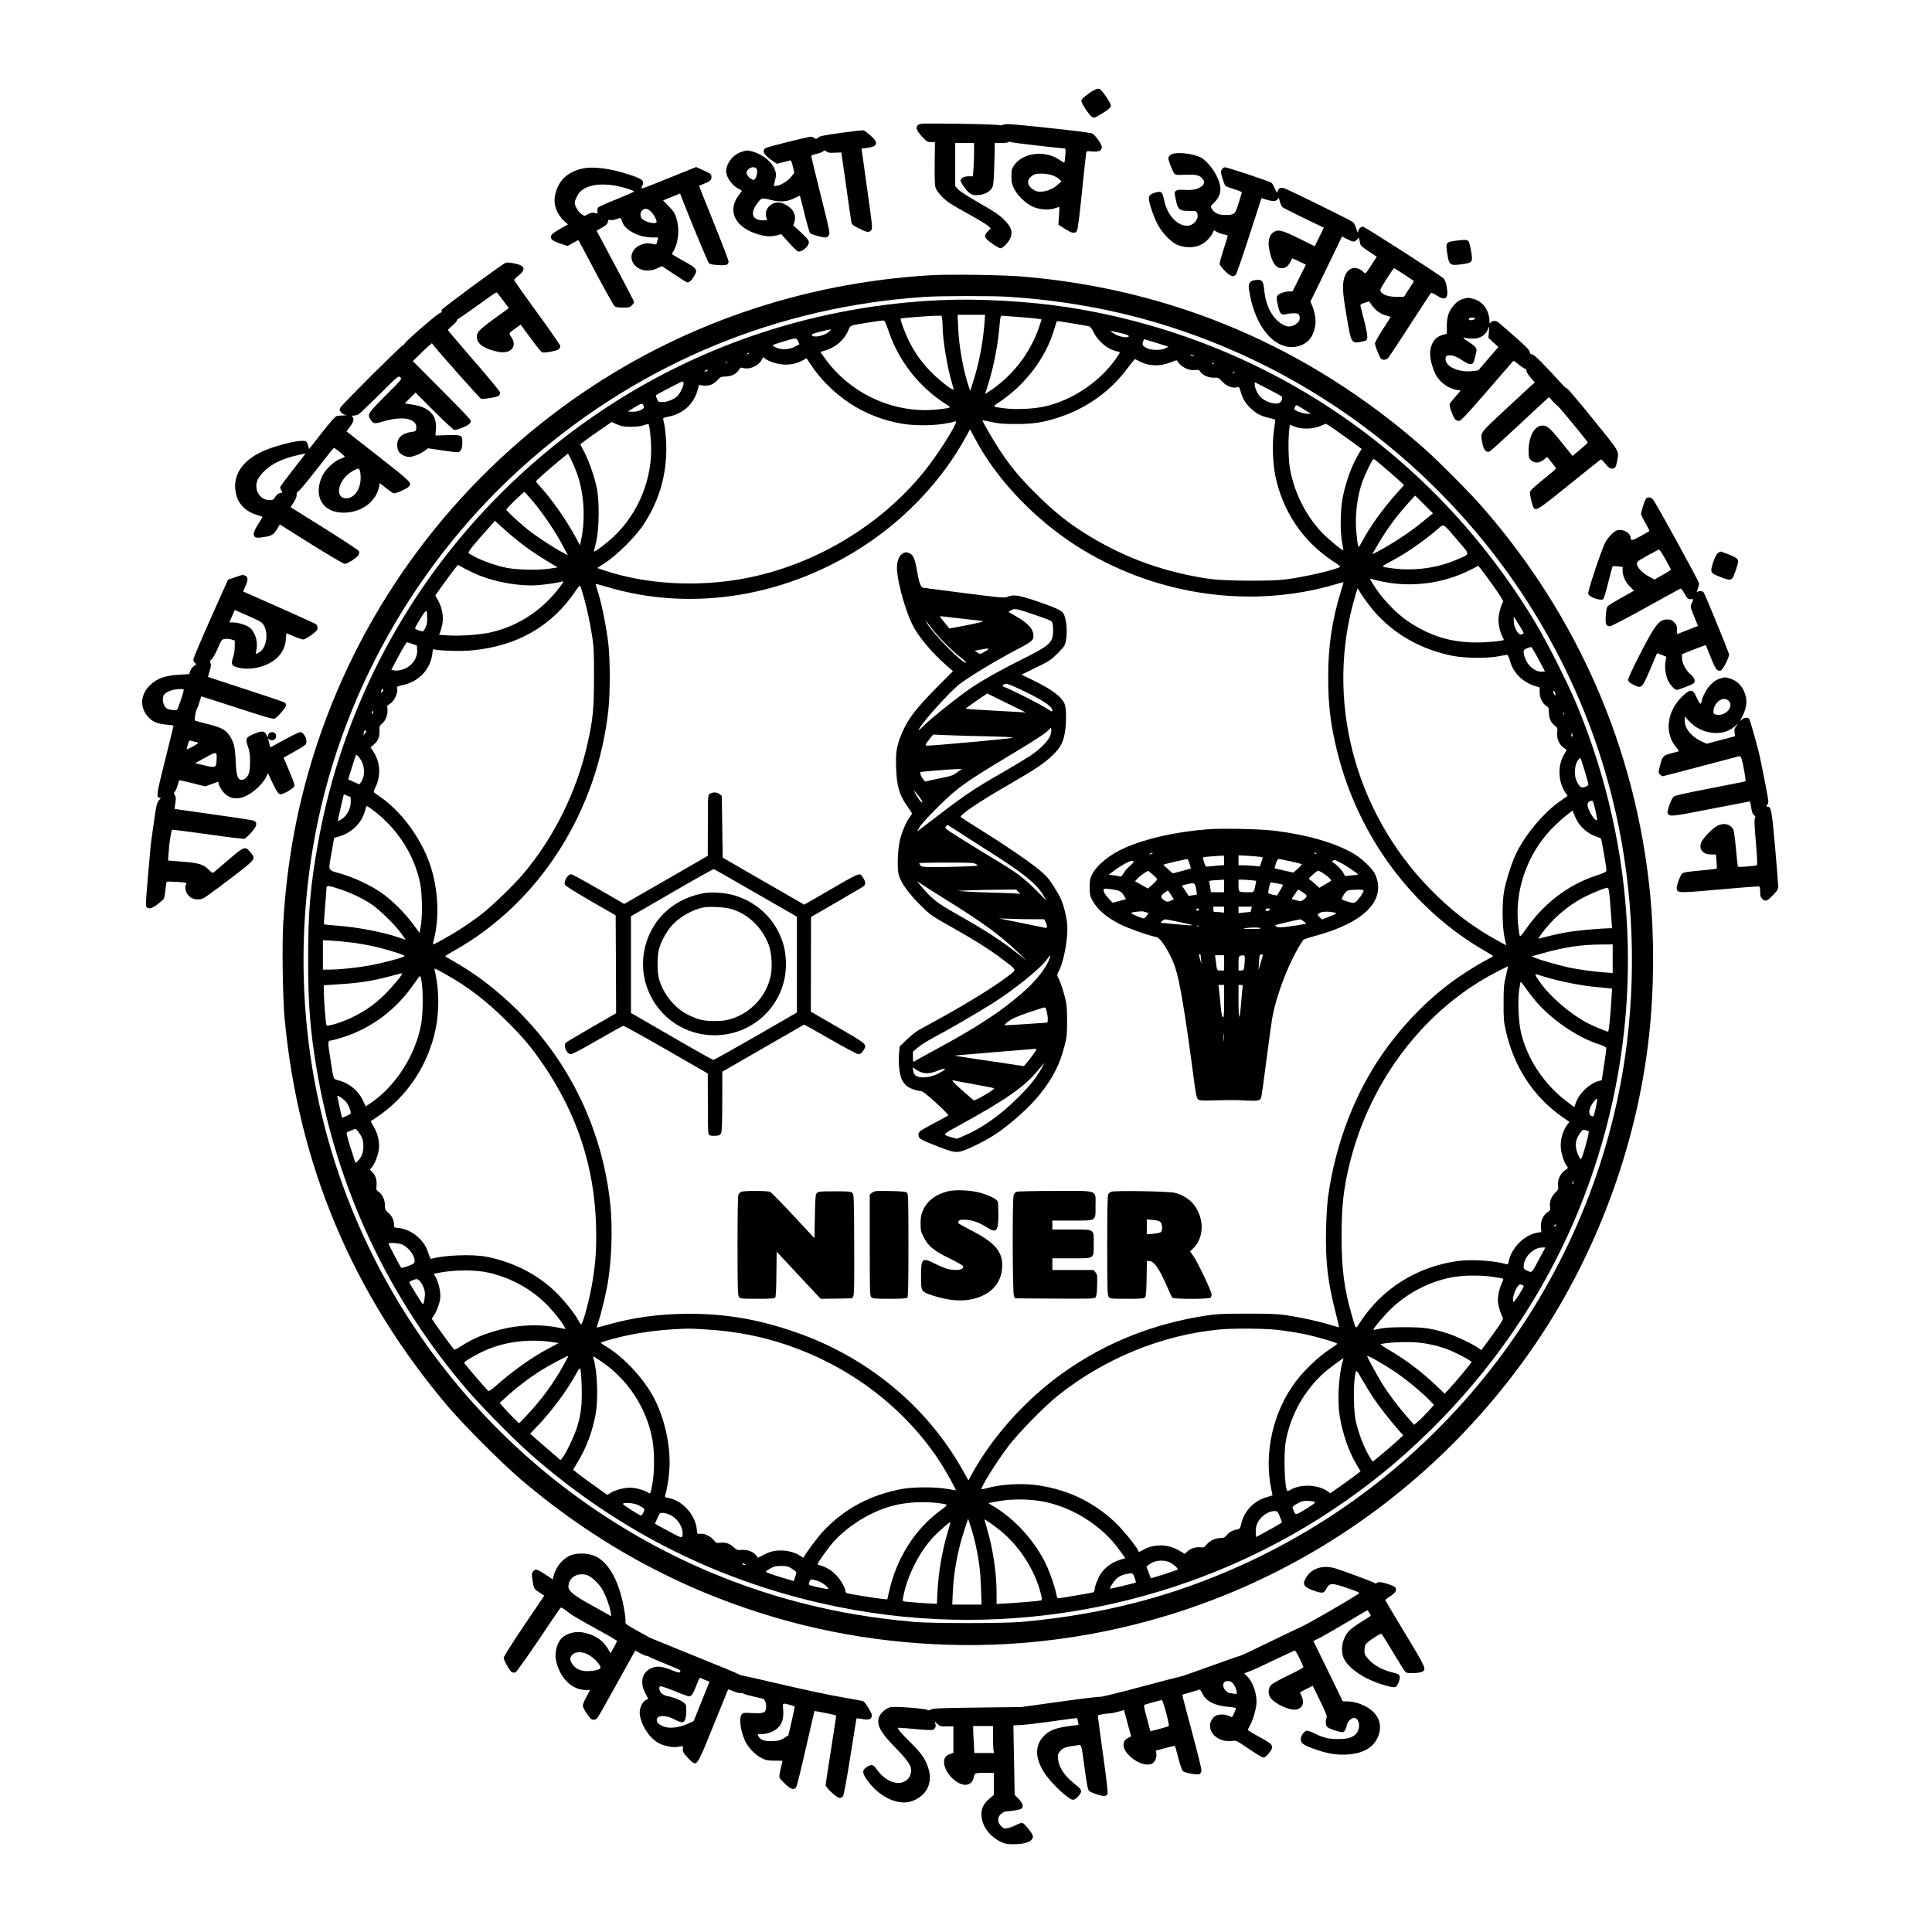 <?xml version="1.0" standalone="no"?>
<!DOCTYPE svg PUBLIC "-//W3C//DTD SVG 20010904//EN"
 "http://www.w3.org/TR/2001/REC-SVG-20010904/DTD/svg10.dtd">
<svg version="1.0" xmlns="http://www.w3.org/2000/svg"
 width="2148pt" height="2148pt" viewBox="0 0 2148 2148"
 preserveAspectRatio="xMidYMid meet">
<g transform="translate(0,2148) scale(0.1,-0.1)"
fill="#000000" stroke="none">
<path d="M12174 20483 c-63 -31 -149 -99 -152 -121 -4 -25 90 -167 121 -184
24 -12 38 -6 135 56 58 38 72 52 72 72 0 32 -102 180 -129 187 -10 2 -32 -2
-47 -10z"/>
<path d="M10212 20094 c-34 -24 -27 -57 24 -116 63 -72 72 -78 118 -78 l41 0
-3 -232 c-2 -149 1 -246 8 -270 14 -50 97 -138 173 -186 34 -21 136 -80 227
-130 91 -50 177 -103 190 -117 l24 -25 -33 -34 c-48 -49 -40 -70 48 -133 40
-29 82 -53 93 -53 32 0 104 79 117 128 19 67 -1 115 -79 192 -52 52 -106 88
-272 183 -126 72 -219 132 -237 153 l-31 35 0 239 0 240 105 0 105 0 0 -102
c0 -57 -3 -140 -7 -185 l-6 -83 -46 0 c-53 0 -91 -21 -91 -51 0 -11 23 -48 51
-84 56 -71 82 -83 166 -71 55 7 98 31 127 69 19 25 22 47 28 190 3 89 7 197 7
240 l1 77 74 0 c42 0 78 5 81 10 4 7 11 8 18 1 9 -7 551 -71 605 -71 10 0 11
-19 6 -77 -4 -43 -8 -80 -10 -82 -2 -2 -24 10 -49 28 -162 116 -416 86 -513
-61 -23 -36 -27 -52 -27 -117 0 -62 5 -87 27 -134 35 -75 127 -166 205 -202
75 -36 180 -45 249 -21 26 9 49 16 51 16 2 0 1 -45 -3 -99 l-7 -99 72 -46 c80
-51 114 -57 134 -23 10 14 29 164 56 432 23 226 44 421 47 434 5 23 8 23 67
17 73 -7 107 9 107 50 0 28 -68 126 -103 148 -14 9 -182 31 -492 64 -405 43
-474 48 -498 36 -18 -8 -37 -10 -55 -4 -15 4 -216 11 -447 14 -371 5 -423 4
-443 -10z m1491 -564 c30 -11 64 -31 76 -44 l22 -23 -46 -41 c-72 -63 -188
-92 -248 -61 -97 50 -102 128 -12 177 33 19 148 14 208 -8z"/>
<path d="M9351 20003 c-192 -27 -238 -36 -256 -53 -19 -18 -23 -18 -41 -5 -10
8 -27 15 -36 15 -33 0 -483 -112 -505 -126 -48 -30 -19 -80 87 -150 l38 -25
63 16 c35 9 71 18 80 21 13 4 20 -10 34 -66 l17 -71 -29 -37 c-38 -48 -112
-98 -158 -106 -20 -4 -38 -6 -40 -4 -2 2 4 30 12 63 13 48 13 68 4 101 -25 92
-125 179 -247 217 -60 18 -66 18 -119 2 -87 -25 -158 -99 -179 -187 -17 -71
42 -173 130 -224 l44 -26 -35 -46 c-128 -167 -52 -346 182 -427 96 -34 166
-40 233 -23 l55 15 84 -93 c46 -52 92 -96 102 -99 40 -13 122 55 122 101 0 22
-19 45 -87 109 l-87 80 12 33 c18 52 6 109 -32 148 -68 70 -155 92 -217 54
-62 -38 -83 -97 -57 -162 6 -16 1 -18 -39 -18 -117 0 -148 71 -77 174 55 79
56 79 151 55 113 -29 197 -23 274 19 31 16 58 27 60 24 2 -4 25 -95 51 -202
26 -107 54 -203 62 -212 14 -16 129 -48 172 -48 11 0 28 11 36 24 15 22 9 49
-90 445 -58 231 -105 427 -105 434 0 9 22 19 58 26 31 7 65 20 75 29 15 14 19
13 36 -2 16 -14 34 -17 92 -14 l73 3 53 -370 c28 -203 54 -385 58 -403 5 -28
15 -37 85 -72 90 -45 109 -48 135 -20 17 19 16 33 -40 432 -31 227 -60 427
-62 444 l-5 31 58 8 c123 14 136 56 44 137 -33 29 -68 55 -78 58 -9 4 -122 -9
-251 -27z m-943 -395 c26 -26 0 -128 -32 -128 -26 0 -76 51 -76 76 0 49 75 85
108 52z"/>
<path d="M13050 19773 c-32 -6 -60 -31 -60 -54 0 -25 49 -150 67 -170 12 -14
30 -16 121 -12 121 6 168 -6 198 -52 23 -35 8 -68 -44 -94 -40 -21 -96 -27
-189 -21 -55 3 -83 -10 -83 -39 0 -9 7 -49 17 -90 22 -94 37 -105 144 -106 76
0 79 -1 90 -27 24 -59 -40 -138 -113 -138 -112 0 -219 118 -254 280 -22 99
-30 108 -91 91 -69 -18 -86 -37 -78 -86 11 -73 65 -219 107 -290 51 -86 137
-173 201 -204 27 -13 75 -26 111 -28 138 -11 243 53 302 185 1 2 17 -6 35 -17
18 -11 53 -23 76 -27 24 -3 43 -11 43 -16 0 -5 -20 -71 -45 -147 -25 -76 -45
-148 -45 -161 0 -15 21 -44 58 -82 64 -63 100 -74 124 -39 8 11 75 206 149
434 l134 414 50 -15 c74 -24 117 -22 130 5 11 20 12 18 24 -26 7 -27 20 -56
29 -64 9 -8 117 -63 239 -122 l222 -107 -51 -103 -51 -103 -175 87 c-193 95
-235 105 -289 65 -45 -34 -59 -100 -40 -196 27 -137 73 -202 140 -200 40 1 69
23 92 68 11 22 20 40 21 42 1 1 35 -14 77 -34 l76 -36 -74 -149 -75 -149 -40
0 c-50 0 -117 -27 -131 -52 -7 -13 -5 -40 7 -96 20 -94 37 -116 79 -107 65 14
124 16 144 6 29 -16 29 -71 -1 -98 -58 -52 -113 -57 -179 -14 -109 69 -178
206 -195 389 -9 90 -24 107 -91 99 -64 -7 -86 -34 -78 -96 59 -431 303 -711
556 -638 98 29 154 93 179 208 15 65 2 163 -31 240 l-20 46 132 269 c72 148
151 311 175 362 l44 93 47 -24 c79 -40 90 -41 117 -14 l25 25 6 -32 c4 -17 9
-38 11 -47 3 -9 44 -43 93 -75 l88 -58 -55 -85 c-72 -112 -68 -108 -94 -84
-76 69 -161 54 -201 -35 -37 -85 -35 -169 14 -453 55 -321 48 -311 192 -283
50 10 51 38 7 217 -23 89 -43 169 -45 177 -4 11 10 21 46 33 28 10 52 17 53
15 52 -87 113 -137 191 -157 25 -6 45 -14 45 -16 0 -3 -39 -65 -87 -138 -49
-76 -86 -143 -86 -157 0 -24 46 -141 66 -167 14 -19 61 -16 79 5 9 9 118 175
243 367 125 193 230 354 235 358 4 5 33 -8 63 -28 98 -65 135 -34 112 93 -9
54 -19 80 -36 97 -42 39 -876 575 -896 575 -26 0 -53 -30 -54 -61 0 -14 -8 0
-17 33 -10 32 -26 66 -37 77 -20 19 -749 378 -776 381 -35 5 -50 -2 -60 -27
l-11 -28 -23 47 c-12 26 -27 54 -35 63 -12 15 -490 175 -523 175 -9 0 -24 -11
-32 -24 -15 -22 -14 -30 6 -98 12 -40 27 -78 33 -84 6 -6 51 -23 99 -38 67
-21 87 -31 83 -42 -3 -8 -20 -61 -37 -119 -37 -120 -43 -125 -154 -125 -69 0
-117 24 -144 71 -13 24 -12 27 32 71 79 80 86 165 22 295 -40 82 -121 175
-174 202 -75 38 -218 59 -301 44z m2561 -1344 c60 -39 109 -73 109 -75 0 -2
-25 -42 -56 -89 l-55 -85 -82 0 c-91 0 -157 23 -176 59 -10 18 -1 37 66 141
43 66 80 120 81 120 2 0 53 -32 113 -71z"/>
<path d="M6472 19605 c-168 -38 -268 -137 -301 -297 -21 -102 19 -211 105
-288 l39 -35 -89 -50 c-49 -28 -92 -59 -96 -70 -15 -41 4 -60 94 -91 l86 -29
59 33 60 33 14 -23 c8 -13 94 -174 191 -358 98 -184 186 -343 198 -352 15 -14
38 -18 95 -18 65 0 77 3 98 25 14 13 25 30 25 37 -1 7 -94 189 -209 403 l-208
390 61 35 c47 28 62 42 64 63 3 23 7 26 31 21 15 -3 44 1 65 10 44 18 51 16
61 -21 24 -98 183 -183 341 -183 l62 0 -10 -37 c-5 -21 -11 -39 -13 -41 -1 -1
-24 2 -50 8 -37 8 -59 7 -99 -4 -149 -44 -170 -205 -36 -274 56 -29 134 -26
202 7 l47 22 136 -90 c75 -50 140 -91 146 -91 23 0 48 22 73 64 47 80 39 91
-124 180 -58 32 -109 62 -113 66 -5 4 -2 18 6 31 60 92 76 253 37 373 -18 57
-32 79 -85 133 l-63 65 32 13 c17 7 59 24 94 38 l63 26 8 -22 c80 -209 299
-737 311 -751 14 -14 38 -19 104 -23 93 -6 116 2 116 41 0 13 -74 206 -165
431 -91 225 -164 409 -163 410 2 1 23 10 48 19 71 28 90 43 90 75 0 35 -6 39
-97 81 l-73 33 -310 -125 c-296 -120 -309 -125 -295 -97 35 67 17 86 -128 134
-217 73 -412 98 -535 70z m370 -189 c86 -16 208 -54 208 -65 0 -4 -88 -42
-195 -86 -108 -43 -200 -85 -206 -92 -6 -7 -9 -26 -7 -42 4 -28 3 -28 -29 -19
-26 7 -41 4 -73 -12 l-41 -21 -34 21 c-34 21 -75 90 -75 126 1 29 35 98 61
123 78 74 218 97 391 67z m388 -282 c32 -27 70 -92 70 -119 0 -38 -146 -1
-169 43 -16 31 -13 60 9 82 27 27 52 25 90 -6z"/>
<path d="M16198 18805 c-121 -14 -126 -20 -109 -132 20 -138 30 -148 147 -133
139 18 141 21 119 152 -9 51 -21 98 -26 104 -16 19 -39 21 -131 9z"/>
<path d="M5623 18559 c-39 -14 -713 -511 -713 -525 0 -8 0 -17 1 -21 0 -3 -12
-12 -28 -18 -37 -17 -376 -311 -385 -336 -4 -10 -13 -19 -20 -19 -16 0 -675
-657 -693 -691 -13 -24 -12 -30 6 -52 11 -16 32 -27 52 -30 21 -2 13 -4 -23
-6 -30 0 -65 -4 -78 -7 -15 -4 -77 -75 -165 -187 l-141 -180 -9 34 c-15 57
-24 62 -97 56 -79 -7 -225 -44 -342 -87 -298 -109 -429 -309 -353 -540 30 -89
115 -165 221 -195 32 -10 60 -19 62 -20 2 -2 -20 -39 -47 -82 -53 -82 -62
-121 -36 -143 13 -11 32 -11 99 -1 91 14 109 26 155 103 l22 37 350 -220 c193
-120 360 -219 372 -218 31 1 140 71 153 98 7 13 10 31 7 41 -3 10 -163 116
-383 254 l-379 237 35 55 c23 36 34 64 32 82 -2 20 4 31 23 43 14 9 106 120
205 247 98 127 182 231 186 232 15 0 128 -94 121 -100 -5 -4 -30 -15 -58 -25
-61 -23 -161 -119 -192 -186 -104 -223 3 -409 236 -409 199 0 364 122 396 292
l7 37 67 -53 c36 -29 75 -56 87 -60 22 -7 150 50 172 77 32 39 16 55 -344 336
l-352 275 39 51 c40 53 49 91 27 113 -9 9 -6 12 16 12 15 0 37 5 49 11 12 6
117 106 234 222 211 210 212 211 233 192 21 -19 20 -19 -165 -205 -199 -200
-202 -205 -165 -266 28 -44 45 -48 121 -25 175 54 309 52 366 -5 19 -19 23
-33 21 -62 -3 -37 -3 -37 -57 -45 -101 -14 -155 -64 -155 -144 0 -29 7 -59 18
-75 21 -32 73 -58 115 -58 42 0 122 32 170 67 l40 29 153 -23 c84 -13 164 -22
178 -21 33 4 50 40 50 109 0 82 -6 85 -166 81 l-133 -4 5 64 c15 160 -70 251
-264 280 l-82 13 60 60 60 60 208 -208 c114 -114 214 -207 223 -207 36 0 146
44 167 67 18 20 20 28 11 46 -6 12 -152 164 -325 337 l-314 315 63 62 c34 34
82 79 105 100 l44 37 16 -21 c82 -103 517 -592 531 -596 29 -7 177 17 195 32
9 7 16 23 16 35 0 13 -105 141 -290 354 -159 184 -290 338 -290 342 0 5 23 28
50 51 28 23 50 48 50 56 0 7 8 17 18 20 9 4 106 71 215 150 108 79 201 143
206 143 5 0 38 -40 73 -88 l65 -88 -163 -118 c-177 -129 -202 -158 -190 -222
13 -66 87 -113 227 -144 145 -32 227 55 153 164 -30 43 -32 39 53 100 l52 37
24 -33 c13 -18 63 -86 111 -151 48 -65 94 -121 103 -124 25 -10 165 16 185 34
10 9 18 24 18 35 0 10 -115 177 -257 371 -141 193 -256 357 -257 363 -1 6 23
30 52 53 56 45 66 75 35 103 -23 21 -153 47 -180 37z m-2361 -2296 c-76 -98
-141 -185 -145 -195 -3 -9 1 -24 8 -35 20 -26 19 -30 -14 -36 -19 -4 -36 -18
-51 -42 -19 -31 -26 -35 -64 -35 -108 0 -177 117 -132 225 8 19 36 57 62 85
82 88 210 151 379 188 50 11 91 20 93 21 1 0 -60 -79 -136 -176z m744 -39 c22
-151 -51 -284 -158 -284 -106 0 -105 139 1 248 39 40 109 81 138 82 6 0 15
-21 19 -46z"/>
<path d="M10350 18420 c-1440 -85 -2801 -555 -3959 -1367 -1344 -944 -2345
-2285 -2861 -3831 -217 -652 -340 -1302 -381 -2007 -14 -247 -6 -825 15 -1055
152 -1631 758 -3070 1818 -4319 168 -198 596 -627 798 -800 933 -798 1987
-1341 3160 -1631 829 -204 1720 -268 2565 -184 2225 220 4222 1392 5512 3234
713 1018 1181 2262 1317 3505 57 510 60 1103 10 1595 -161 1598 -801 3067
-1865 4285 -141 162 -504 526 -664 666 -1269 1112 -2773 1753 -4445 1894 -217
19 -811 27 -1020 15z m865 -240 c843 -55 1619 -233 2374 -547 2153 -894 3773
-2770 4335 -5021 219 -874 275 -1804 166 -2712 -307 -2537 -1942 -4759 -4282
-5819 -779 -353 -1538 -549 -2443 -633 -190 -18 -1020 -18 -1210 0 -460 43
-816 102 -1216 203 -2175 549 -4003 2087 -4924 4145 -596 1329 -781 2813 -534
4274 280 1652 1150 3198 2424 4305 1236 1074 2746 1697 4375 1804 184 12 751
13 935 1z"/>
<path d="M10460 18143 c-1348 -60 -2632 -475 -3740 -1208 -646 -427 -1223
-955 -1704 -1558 -759 -953 -1269 -2080 -1481 -3275 -85 -475 -109 -757 -109
-1282 -1 -502 22 -793 95 -1229 221 -1314 795 -2540 1669 -3560 160 -187 514
-546 700 -711 992 -876 2150 -1451 3445 -1709 1889 -378 3880 16 5480 1082
409 273 735 539 1089 886 869 856 1503 1890 1860 3036 516 1651 435 3411 -230
5022 -95 232 -326 690 -459 913 -1142 1905 -3023 3175 -5205 3514 -434 67
-984 98 -1410 79z m486 -250 c-18 -227 -62 -458 -127 -658 l-32 -100 -14 40
c-60 170 -111 450 -120 658 l-6 147 153 0 152 0 -6 -87z m-472 46 c3 -17 6
-58 6 -91 0 -140 50 -444 103 -625 24 -82 24 -82 3 -71 -52 28 -169 124 -243
201 -99 103 -171 204 -233 327 -47 93 -105 249 -96 258 6 6 295 29 382 31 l72
1 6 -31z m863 16 c178 -14 243 -22 243 -30 0 -2 -14 -43 -31 -92 -105 -297
-304 -547 -570 -717 l-27 -17 33 104 c65 203 112 453 130 680 5 61 11 87 20
87 8 0 98 -7 202 -15z m-1457 -158 c111 -331 347 -630 643 -814 58 -36 56 -37
-85 -54 -489 -57 -989 170 -1276 580 l-41 58 57 17 c115 36 208 117 253 221
27 62 6 54 234 91 77 12 148 22 158 21 13 -2 27 -31 57 -120z m2040 88 c85
-14 167 -28 181 -31 21 -4 34 -20 58 -69 40 -82 129 -165 206 -194 31 -12 62
-21 70 -21 22 0 19 -10 -19 -65 -181 -267 -500 -481 -811 -546 -122 -26 -307
-34 -425 -20 -154 19 -151 16 -73 68 288 192 514 486 608 793 34 111 33 110
43 110 4 0 77 -11 162 -25z m-2696 -86 c-44 -50 -183 -81 -197 -45 -5 11 18
20 96 39 128 31 124 31 101 6z m3249 -25 c53 -12 77 -22 77 -32 0 -24 -102 -9
-155 23 -49 28 -57 40 -22 32 12 -3 57 -13 100 -23z m-3598 -90 l13 -32 -49
-26 c-61 -34 -149 -38 -209 -11 -22 10 -40 21 -40 25 0 10 230 79 253 77 11
-1 25 -16 32 -33z m4043 -35 l73 -23 -33 -18 c-48 -25 -157 -24 -209 2 -47 24
-53 37 -40 73 l10 26 63 -18 c35 -10 96 -29 136 -42z m-4593 -99 c-3 -5 -12
-10 -18 -10 -7 0 -6 4 3 10 19 12 23 12 15 0z m4940 -20 c13 -6 15 -9 5 -9 -8
0 -22 4 -30 9 -18 12 -2 12 25 0z m-4672 -79 c116 -40 234 -32 333 23 l41 23
51 -76 c108 -162 253 -306 429 -424 170 -113 371 -192 584 -228 182 -31 447
-19 592 27 48 15 -189 -364 -355 -567 -485 -597 -1216 -1032 -1980 -1178 -533
-102 -1110 -69 -1581 91 l-67 23 92 60 c126 82 332 287 417 414 163 246 246
501 258 791 5 133 -9 296 -33 385 -4 18 2 22 55 32 169 32 289 144 331 310
l11 43 42 -6 c65 -9 119 10 162 58 35 38 41 41 94 42 65 2 121 30 147 76 16
25 20 27 51 18 67 -18 165 24 198 86 l19 35 28 -20 c15 -11 51 -28 81 -38z
m4087 6 c107 -51 221 -52 344 -2 56 23 61 23 70 7 35 -63 126 -107 198 -96 31
5 38 3 53 -19 25 -39 95 -69 153 -66 46 2 50 0 90 -43 46 -50 109 -75 161 -65
29 6 30 5 46 -51 22 -77 54 -129 113 -184 61 -57 112 -84 199 -104 37 -9 69
-17 71 -19 2 -1 -5 -54 -14 -116 -21 -147 -14 -369 16 -514 83 -391 302 -718
628 -936 103 -69 103 -69 75 -80 -112 -43 -391 -105 -588 -131 -159 -21 -677
-18 -840 5 -481 68 -923 223 -1327 467 -231 138 -398 270 -609 480 -179 177
-283 303 -402 482 -70 106 -199 329 -194 335 2 1 48 -7 102 -19 81 -18 134
-22 275 -22 197 0 301 17 488 79 299 100 560 288 746 539 44 59 82 105 85 103
3 -2 31 -15 61 -30z m-4593 -3 c-3 -3 -12 -4 -19 -1 -8 3 -5 6 6 6 11 1 17 -2
13 -5z m5408 -22 c-3 -3 -11 0 -18 7 -9 10 -8 11 6 5 10 -3 15 -9 12 -12z
m-5630 -72 c-3 -5 -14 -10 -23 -10 -15 0 -15 2 -2 10 20 13 33 13 25 0z m5860
-28 c-3 -3 -11 0 -18 7 -9 10 -8 11 6 5 10 -3 15 -9 12 -12z m-6125 -117 c0
-32 -41 -113 -72 -142 -37 -34 -109 -63 -161 -63 -46 0 -49 2 -63 36 -8 20
-14 38 -12 39 10 11 285 154 296 154 6 1 12 -10 12 -24z m6645 -139 c23 -17 2
-72 -31 -80 -55 -14 -154 22 -202 72 -32 34 -61 99 -62 135 l0 28 139 -71 c77
-40 147 -77 156 -84z m-7085 -123 c0 -24 -77 -54 -131 -51 l-50 3 78 47 c70
42 79 45 91 31 6 -9 12 -23 12 -30z m7370 -45 l45 -28 -43 0 c-45 0 -142 35
-142 52 0 5 5 18 11 29 11 22 1 26 129 -53z m-7510 -173 c64 1 110 6 140 18
25 9 48 13 51 9 12 -12 29 -181 29 -281 0 -384 -179 -772 -470 -1014 -102 -86
-175 -136 -167 -113 4 10 17 63 29 119 30 138 32 435 5 572 -27 131 -80 286
-135 398 l-50 98 57 43 c31 24 109 79 173 123 l118 81 62 -27 c53 -22 78 -26
158 -26z m7816 -27 c49 -34 137 -97 196 -140 l107 -79 -29 -48 c-78 -126 -145
-310 -182 -493 -27 -139 -30 -388 -5 -508 8 -41 14 -76 12 -78 -8 -9 -173 129
-241 200 -176 188 -299 431 -350 694 -19 98 -24 325 -11 435 l8 67 52 -21 c79
-31 203 -29 282 5 33 14 63 26 66 27 3 0 46 -27 95 -61z m-3917 -243 c261
-426 677 -833 1128 -1103 851 -511 1883 -650 2803 -378 46 14 85 24 87 23 1
-2 -9 -39 -23 -82 -104 -334 -148 -628 -147 -980 0 -305 26 -520 99 -816 232
-946 842 -1767 1657 -2229 42 -24 77 -47 77 -50 0 -3 -21 -16 -47 -29 -69 -33
-202 -114 -318 -192 -312 -211 -603 -500 -842 -834 -325 -455 -545 -1025 -628
-1625 -9 -64 -19 -223 -22 -360 -7 -351 17 -571 103 -909 24 -96 43 -176 41
-177 -1 -2 -45 10 -96 26 -117 37 -329 83 -486 107 -97 14 -182 18 -440 18
-282 -1 -337 -3 -465 -23 -581 -91 -1102 -298 -1569 -627 -419 -294 -803 -721
-1036 -1152 l-28 -52 -57 102 c-401 721 -1071 1274 -1877 1550 -409 140 -763
201 -1178 200 -321 0 -615 -40 -905 -123 -58 -16 -108 -30 -112 -30 -4 0 2 26
13 58 27 77 73 264 98 393 51 265 65 646 36 924 -87 818 -444 1566 -1024 2145
-225 225 -476 417 -724 556 -48 26 -87 50 -87 53 0 3 42 29 93 58 949 529
1601 1547 1722 2690 19 180 19 539 0 713 -23 206 -82 495 -130 629 -8 24 -13
46 -11 48 2 2 55 -12 117 -30 960 -290 2036 -109 2918 490 448 305 826 715
1076 1169 l50 91 46 -86 c25 -47 65 -117 88 -156z m-4507 -240 c82 -222 100
-511 48 -753 l-12 -54 -58 107 c-102 186 -262 413 -386 547 -24 26 -44 52 -44
57 0 9 159 149 300 264 l55 45 34 -67 c19 -36 47 -102 63 -146z m9023 19 c72
-62 140 -122 152 -135 l22 -24 -81 -90 c-150 -167 -295 -369 -384 -535 -37
-68 -39 -70 -46 -43 -4 15 -12 80 -18 145 -18 191 10 411 73 579 25 67 92 205
109 227 13 15 3 22 173 -124z m-9502 -348 c113 -136 244 -330 323 -480 l58
-110 -80 43 c-103 57 -281 175 -368 245 -111 90 -236 206 -236 221 0 13 188
195 201 195 4 0 49 -51 102 -114z m9901 -25 l98 -98 -104 -85 c-159 -131 -354
-259 -529 -349 l-41 -21 33 59 c108 191 212 337 354 496 47 53 87 97 88 97 2
0 47 -44 101 -99z m-10005 -459 c63 -48 173 -121 243 -163 l128 -77 -82 -13
c-128 -21 -371 -16 -495 10 -145 30 -322 99 -412 160 -15 9 41 80 228 288 l64
72 105 -95 c58 -53 157 -134 221 -182z m10378 59 c143 -167 144 -146 -10 -213
-214 -93 -470 -128 -707 -98 -147 19 -145 15 -29 77 171 90 357 218 519 357
77 66 54 78 227 -123z m-10873 -391 c191 -75 444 -118 630 -107 98 6 255 30
292 44 32 12 -66 -117 -166 -217 -178 -179 -409 -304 -655 -355 -115 -23 -317
-37 -442 -30 l-111 7 13 32 c7 17 18 59 24 93 15 78 -5 181 -49 259 l-30 54
91 128 c50 70 107 146 126 169 l34 43 82 -45 c45 -24 118 -58 161 -75z m11184
3 c135 -182 202 -285 193 -297 -21 -25 -51 -139 -51 -193 0 -64 18 -140 43
-190 10 -18 17 -34 17 -36 0 -13 -190 -31 -310 -30 -280 1 -507 71 -750 231
-143 95 -313 277 -404 433 l-26 46 94 -23 c340 -82 712 -38 1021 119 50 25 91
46 91 46 1 1 38 -47 82 -106z m-10029 -236 c38 -134 74 -304 98 -462 15 -97
18 -180 17 -440 0 -346 -11 -458 -70 -725 -120 -538 -374 -1053 -724 -1465
-99 -116 -340 -349 -450 -434 -52 -41 -148 -109 -213 -152 -114 -76 -325 -195
-332 -188 -2 2 5 40 16 84 61 258 33 597 -71 861 -110 276 -309 538 -528 691
-37 25 -71 49 -75 53 -4 4 3 29 17 56 64 129 54 283 -25 402 l-29 42 40 36
c46 41 62 85 59 153 -2 44 0 52 28 75 42 35 67 103 61 161 -3 25 -2 45 3 45 5
0 24 14 43 30 39 34 72 116 62 154 -6 23 -2 25 67 40 176 40 304 177 324 349
l6 49 37 -6 c91 -14 275 -18 395 -7 505 46 896 271 1159 668 24 36 44 57 47
50 4 -7 21 -61 38 -120z m8784 -158 c221 -258 524 -430 879 -501 141 -27 387
-29 513 -4 44 9 85 16 92 16 6 0 19 -26 28 -57 21 -73 39 -107 83 -161 44 -55
121 -105 194 -128 l56 -17 0 -53 c-1 -61 34 -131 76 -154 23 -12 26 -20 26
-68 0 -65 22 -114 66 -150 31 -24 32 -28 27 -78 -7 -64 22 -132 70 -166 18
-12 33 -23 35 -24 2 -1 -8 -19 -22 -41 -80 -123 -76 -312 9 -437 l24 -35 -82
-57 c-187 -130 -397 -382 -496 -595 -48 -104 -104 -282 -128 -404 -24 -127
-22 -396 4 -517 l19 -88 -84 46 c-282 152 -528 339 -763 581 -844 866 -1165
2106 -838 3235 l32 108 57 -88 c32 -48 87 -121 123 -163z m-10523 -82 c0 -49
-6 -79 -20 -107 -11 -22 -24 -40 -28 -40 -19 0 -82 22 -87 30 -3 5 22 54 57
109 40 66 65 96 70 88 4 -6 8 -43 8 -80z m12175 -134 c21 -35 20 -37 -12 -47
-33 -10 -83 80 -83 149 l0 50 39 -60 c20 -33 46 -74 56 -92z m-12340 -152 l50
-18 3 -51 c6 -101 -76 -199 -185 -222 -26 -6 -60 -7 -75 -3 l-27 8 82 153 c45
83 86 152 92 151 5 0 33 -8 60 -18z m12521 -172 l72 -134 -33 -3 c-40 -4 -99
24 -137 65 -34 36 -67 109 -68 149 0 27 5 33 38 47 20 8 41 14 47 13 5 -1 42
-63 81 -137z m-12850 -354 c-3 -8 -10 -15 -15 -15 -7 0 -6 10 1 26 12 26 25
16 14 -11z m13037 -25 c3 -11 2 -20 -3 -20 -8 0 -20 24 -20 41 0 17 17 1 23
-21z m-13147 -216 c-4 -9 -9 -15 -11 -12 -3 3 -3 13 1 22 4 9 9 15 11 12 3 -3
3 -13 -1 -22z m13241 -16 c-3 -8 -6 -5 -6 6 -1 11 2 17 5 13 3 -3 4 -12 1 -19z
m-13317 -192 c0 -7 -8 -20 -17 -27 -15 -12 -16 -12 -10 4 4 10 7 23 7 28 0 5
5 9 10 9 6 0 10 -6 10 -14z m13413 -36 c3 -11 1 -20 -4 -20 -5 0 -9 9 -9 20 0
11 2 20 4 20 2 0 6 -9 9 -20z m-13467 -285 c43 -75 42 -182 -4 -243 l-18 -23
-59 27 c-33 14 -61 27 -62 28 -3 3 77 257 84 269 7 12 31 -12 59 -58z m13603
-116 c23 -74 41 -142 41 -150 0 -8 -16 -21 -36 -28 -43 -16 -62 -3 -95 66 -30
61 -24 172 11 225 14 20 28 34 31 30 4 -4 25 -68 48 -143z m-13723 -289 c2 0
4 -24 4 -53 0 -73 -40 -152 -97 -191 -24 -16 -44 -28 -46 -25 -2 2 12 70 31
151 l35 147 35 -15 c19 -7 36 -14 38 -14z m13842 -149 c13 -56 21 -105 18
-108 -21 -22 -106 114 -106 170 0 27 29 50 55 43 5 -1 20 -49 33 -105z
m-13604 12 c279 -205 473 -503 538 -828 23 -117 26 -365 5 -479 l-12 -68 -80
107 c-94 127 -240 269 -357 348 -119 80 -292 160 -440 204 -150 44 -139 17
-100 242 l27 155 57 17 c143 42 254 154 289 293 6 25 14 46 16 46 3 0 28 -17
57 -37z m13421 -161 c50 -67 123 -122 194 -143 22 -7 45 -17 50 -23 9 -11 61
-312 61 -352 0 -18 -17 -27 -112 -58 -322 -107 -589 -313 -796 -614 -33 -49
-52 -67 -55 -58 -4 9 -11 64 -18 123 -40 378 96 776 364 1060 45 47 118 115
161 149 l79 63 23 -55 c12 -30 34 -71 49 -92z m-13779 -727 c130 -43 246 -98
349 -165 92 -60 279 -244 343 -337 l43 -62 -73 25 c-186 63 -469 117 -696 133
-74 5 -136 12 -139 15 -3 3 2 90 11 194 9 104 16 199 16 211 0 30 23 27 146
-14z m14123 -117 c6 -73 14 -175 17 -225 l7 -93 -24 0 c-81 -1 -331 -22 -423
-36 -60 -8 -169 -30 -242 -48 l-133 -33 21 31 c124 179 299 333 489 431 94 48
231 104 260 105 13 0 18 -22 28 -132z m-14016 -474 c167 -19 330 -54 495 -106
98 -31 129 -44 117 -51 -38 -21 -250 -76 -385 -101 -151 -27 -337 -46 -452
-46 l-68 0 0 163 0 164 83 -4 c45 -2 140 -11 210 -19z m14047 -183 l0 -159
-67 5 c-131 8 -319 34 -433 59 -118 27 -310 82 -368 107 l-33 14 128 36 c235
66 417 94 636 96 l137 1 0 -159z m-1187 -191 c-23 -93 -26 -127 -26 -300 -1
-168 2 -210 22 -299 91 -412 309 -745 637 -974 l72 -50 -29 -40 c-45 -62 -73
-165 -66 -246 6 -71 37 -166 66 -203 18 -22 18 -22 -21 -51 -52 -37 -82 -104
-75 -166 5 -42 3 -48 -33 -83 -44 -42 -65 -102 -56 -158 5 -31 2 -37 -28 -57
-49 -32 -79 -101 -74 -168 l5 -53 -43 -7 c-143 -21 -293 -171 -319 -318 -6
-29 -11 -36 -24 -33 -125 39 -385 57 -536 37 -456 -60 -851 -307 -1096 -686
-50 -77 -42 -84 -90 84 -83 285 -113 511 -113 866 -1 346 22 548 95 840 230
913 831 1694 1619 2104 74 38 135 69 136 68 1 -1 -9 -49 -23 -107z m-11783 15
c249 -140 450 -295 676 -520 185 -184 275 -292 407 -485 376 -553 567 -1139
584 -1791 6 -241 -3 -393 -38 -608 -31 -197 -112 -497 -130 -486 -5 4 -18 24
-29 45 -37 73 -168 236 -259 322 -202 193 -466 326 -757 385 -155 31 -480 19
-615 -22 -11 -4 -20 9 -33 52 -26 83 -57 133 -121 191 -60 55 -139 91 -217
100 -47 4 -48 5 -48 39 0 49 -22 94 -64 130 -32 29 -36 38 -36 80 0 61 -29
124 -69 152 -28 20 -30 25 -25 64 8 57 -10 120 -45 154 l-28 29 20 24 c32 39
65 120 77 189 15 83 -6 184 -56 266 -19 32 -33 59 -32 60 2 1 32 21 68 45 335
223 573 581 655 987 37 186 37 408 0 587 -8 39 -15 73 -15 75 0 7 37 -11 130
-64z m-490 9 c0 -18 -122 -163 -204 -242 -106 -103 -221 -182 -359 -247 -111
-53 -267 -100 -277 -85 -8 14 -30 291 -30 381 l0 65 183 12 c209 13 369 38
547 86 145 39 140 38 140 30z m12700 -33 c173 -53 427 -103 590 -116 41 -3 95
-8 119 -11 l44 -6 -7 -111 c-11 -195 -29 -367 -37 -367 -14 0 -157 59 -218 90
-189 95 -426 297 -539 459 -56 80 -62 95 -34 87 9 -3 46 -14 82 -25z m-12481
-66 c16 -108 14 -334 -4 -445 -58 -352 -285 -709 -574 -901 l-46 -30 -27 60
c-49 109 -148 194 -265 227 -72 20 -62 -4 -98 229 -34 216 -34 211 14 219 21
3 80 19 131 36 320 104 593 312 787 598 31 45 60 82 64 82 3 0 12 -34 18 -75z
m12383 -203 c172 -205 468 -408 707 -483 40 -13 76 -30 79 -37 3 -8 -8 -92
-23 -188 l-27 -174 -38 -10 c-99 -27 -216 -140 -250 -241 l-17 -48 -74 55
c-260 194 -452 482 -520 781 -26 115 -36 338 -20 457 7 50 14 94 17 98 3 4 26
-23 51 -60 25 -37 77 -104 115 -150z m-13217 -1132 c24 -34 45 -89 45 -116 0
-6 -22 -20 -49 -32 l-48 -20 -27 117 c-14 64 -26 120 -26 124 0 18 81 -39 105
-73z m13885 -64 c-22 -93 -22 -94 -46 -84 -28 13 -32 50 -11 101 18 41 70 103
75 89 2 -7 -6 -54 -18 -106z m-13757 -258 c45 -60 57 -94 57 -163 0 -72 -20
-123 -63 -163 l-25 -23 -25 78 c-52 159 -79 255 -72 261 7 7 85 40 97 41 4 1
18 -14 31 -31z m13680 3 c10 -10 -67 -288 -83 -305 -15 -16 -60 94 -60 146 0
55 11 89 48 141 23 34 29 38 56 33 17 -4 34 -10 39 -15z m-170 -571 c-3 -12
-8 -19 -11 -16 -5 6 5 36 12 36 2 0 2 -9 -1 -20z m-201 -482 c-7 -7 -12 -8
-12 -2 0 14 12 26 19 19 2 -3 -1 -11 -7 -17z m-12814 -207 c70 -36 132 -120
132 -179 0 -26 -6 -31 -71 -57 -40 -15 -74 -24 -79 -19 -11 11 -140 258 -140
267 0 16 122 6 158 -12z m12640 -149 c-91 -172 -84 -164 -135 -141 -40 17 -43
21 -43 56 0 24 11 58 30 90 36 63 112 113 173 113 l38 0 -63 -118z m-11688
-161 c238 -54 455 -169 628 -335 80 -76 186 -207 217 -266 l14 -27 -62 13
c-209 44 -439 38 -655 -16 -184 -47 -311 -100 -445 -186 -38 -25 -72 -42 -77
-39 -9 6 -154 203 -218 297 l-32 47 24 36 c31 46 61 126 70 186 9 59 -15 176
-47 234 l-25 43 62 12 c181 34 396 34 546 1z m11168 -47 c59 -8 110 -18 114
-20 4 -3 -1 -23 -12 -44 -30 -60 -53 -168 -45 -220 7 -55 33 -138 51 -164 14
-20 -7 -54 -168 -274 l-69 -93 -45 32 c-62 42 -233 123 -326 153 -180 58 -268
71 -483 70 -147 0 -219 -5 -270 -16 -38 -9 -72 -15 -74 -12 -9 9 116 158 198
236 194 185 452 313 706 352 123 19 296 19 423 0z m-11931 -46 c29 -32 49 -76
56 -122 6 -40 -9 -136 -22 -136 -6 0 -151 234 -151 245 0 7 61 33 81 34 8 1
25 -9 36 -21z m12257 -44 c9 -3 16 -10 16 -14 0 -20 -103 -179 -112 -174 -22
14 11 132 50 177 16 19 22 20 46 11z m-9084 -494 c193 -12 349 -32 515 -66
868 -181 1636 -698 2100 -1413 68 -106 181 -311 171 -311 -3 0 -48 8 -98 17
-124 22 -371 22 -493 0 -356 -66 -640 -217 -876 -464 -64 -68 -190 -235 -226
-301 -1 -2 -19 8 -40 22 -77 53 -212 73 -313 46 -25 -6 -69 -25 -99 -41 l-54
-28 -19 25 c-34 43 -93 66 -158 62 -54 -3 -59 -1 -98 34 -44 40 -90 54 -151
45 -34 -4 -41 -1 -66 30 -34 43 -105 76 -150 71 -33 -4 -33 -4 -38 47 -15 164
-162 326 -320 351 -28 5 -36 11 -33 23 19 60 37 163 46 263 25 270 -48 608
-183 851 -123 219 -344 449 -539 560 -21 12 -38 25 -38 28 0 9 200 64 321 88
138 28 315 52 459 60 185 12 200 12 380 1z m6358 -5 c81 -9 212 -29 291 -45
153 -31 383 -99 379 -111 -2 -4 -45 -35 -97 -69 -119 -80 -272 -227 -365 -350
-252 -334 -356 -794 -272 -1196 8 -38 14 -69 13 -70 -1 -1 -29 -9 -62 -19
-140 -39 -246 -147 -282 -286 -16 -65 -18 -68 -52 -74 -49 -9 -84 -29 -114
-65 -21 -25 -33 -30 -69 -30 -57 -1 -119 -30 -153 -73 -25 -31 -32 -34 -64
-30 -51 7 -114 -12 -149 -45 l-30 -28 -54 32 c-127 79 -284 83 -412 11 l-44
-24 -10 21 c-24 52 -168 229 -250 307 -239 226 -520 363 -852 414 -177 28
-420 15 -579 -31 -29 -8 -55 -13 -58 -10 -14 14 169 308 301 481 110 145 408
449 555 565 522 412 1152 668 1791 729 148 14 481 12 638 -4z m-8054 -137 l68
-10 -103 -55 c-193 -101 -408 -254 -602 -426 -37 -32 -71 -56 -77 -52 -17 11
-270 305 -270 315 0 10 89 65 185 113 233 116 522 158 799 115z m9663 -9 c114
-15 226 -45 323 -86 97 -41 230 -114 230 -126 0 -10 -171 -215 -246 -296 l-52
-56 -92 88 c-162 155 -340 289 -535 403 -55 32 -93 60 -85 61 118 23 335 29
457 12z m-9543 -250 c-115 -206 -245 -382 -407 -554 l-85 -90 -67 65 c-37 36
-85 87 -108 114 l-41 49 59 54 c135 123 263 220 410 313 81 51 288 160 293
155 2 -2 -22 -50 -54 -106z m9236 -64 c125 -83 301 -228 394 -323 l50 -51 -60
-67 c-32 -36 -82 -86 -110 -111 l-52 -44 -77 88 c-100 113 -208 257 -281 375
-59 96 -164 289 -164 302 0 13 169 -82 300 -169z m-8832 120 c310 -203 525
-531 587 -891 22 -126 22 -346 0 -469 -23 -133 -20 -127 -58 -105 -48 27 -134
50 -192 50 -65 0 -159 -24 -211 -55 l-42 -25 -148 106 c-82 58 -168 121 -191
140 l-41 34 53 89 c98 161 166 347 199 540 28 168 17 460 -23 599 -5 17 -8 32
-5 32 3 0 35 -20 72 -45z m8261 -7 c-46 -157 -62 -441 -34 -613 32 -195 99
-390 185 -534 l47 -80 -86 -64 c-47 -35 -123 -90 -168 -121 l-83 -58 -30 22
c-108 77 -307 83 -418 13 -13 -8 -26 -12 -30 -9 -30 31 -42 406 -17 549 51
293 212 578 435 773 49 42 193 149 207 153 1 1 -3 -14 -8 -31z m-8462 -288 c6
-195 -7 -306 -53 -452 -28 -91 -121 -286 -158 -332 l-23 -30 -69 59 c-38 32
-114 98 -170 147 l-100 88 79 83 c159 165 336 403 433 584 35 63 40 69 48 50
4 -12 11 -101 13 -197z m8798 -115 c69 -103 177 -242 288 -369 l48 -54 -48
-45 c-56 -52 -178 -157 -245 -211 l-47 -37 -27 43 c-64 101 -129 267 -160 408
-30 140 -29 474 3 556 4 10 24 -17 61 -83 30 -54 87 -147 127 -208z m-3716
-1151 c345 -50 698 -266 900 -551 l62 -87 -53 -16 c-95 -30 -167 -81 -219
-156 -32 -47 -69 -143 -69 -180 0 -13 -8 -25 -18 -28 -22 -7 -368 -66 -387
-66 -7 0 -16 16 -19 38 -13 74 -69 239 -112 331 -121 259 -345 509 -587 654
l-58 35 58 12 c157 33 339 38 502 14z m3070 -14 c9 -5 -20 -27 -85 -68 -131
-80 -127 -79 -147 -37 -9 20 -17 40 -17 45 0 16 79 63 118 70 39 8 107 2 131
-10z m-4199 -10 c132 -16 130 -14 37 -82 -287 -212 -490 -533 -573 -907 l-19
-83 -61 6 c-69 7 -360 54 -386 62 -10 3 -18 13 -18 22 0 34 -50 123 -97 173
-53 56 -106 91 -170 110 -24 7 -43 15 -43 19 0 13 97 152 154 221 168 200 444
371 701 433 144 35 322 44 475 26z m-3330 -21 c24 -11 52 -27 62 -36 16 -14
16 -17 1 -49 -9 -19 -20 -34 -24 -34 -19 0 -209 122 -204 131 11 17 118 9 165
-12z m7138 -127 c12 -31 24 -61 25 -65 1 -5 -63 -44 -143 -87 l-145 -79 -3 47
c-5 65 13 116 56 164 43 47 102 78 152 78 33 0 36 -3 58 -58z m-6768 10 c86
-44 148 -160 125 -233 -6 -19 -14 -16 -123 42 -64 34 -131 70 -149 80 l-31 19
26 60 c26 58 28 60 63 60 21 0 60 -12 89 -28z m3385 -316 c40 -183 55 -301 62
-493 l6 -183 -163 0 -163 0 6 133 c11 234 53 462 128 693 l42 129 28 -84 c16
-46 40 -134 54 -195z m239 177 c236 -177 425 -464 491 -745 13 -57 13 -58 -8
-63 -31 -6 -232 -23 -369 -31 l-118 -7 0 120 c0 219 -38 481 -103 706 l-33
116 29 -17 c15 -9 66 -45 111 -79z m-543 -33 c-66 -220 -108 -463 -118 -677
l-6 -133 -30 0 c-46 0 -309 20 -333 25 -21 5 -21 6 -8 71 47 225 178 481 327
641 59 63 187 176 193 170 2 -2 -10 -45 -25 -97z m2442 -341 c42 -11 123 -78
110 -90 -8 -7 -296 -100 -298 -96 -1 1 -12 31 -25 66 l-24 64 29 22 c52 42
133 55 208 34z m-4703 -29 c13 -8 13 -10 -2 -10 -9 0 -20 5 -23 10 -8 13 5 13
25 0z m522 -49 c25 -16 48 -33 50 -38 3 -4 -2 -29 -11 -55 l-16 -46 -155 46
c-85 26 -155 52 -155 57 0 6 23 22 50 37 41 23 63 28 121 28 60 0 76 -4 116
-29z m3812 -101 c10 -28 17 -52 15 -54 -8 -6 -289 -74 -289 -69 0 13 36 72 59
96 32 36 70 56 124 67 71 14 72 13 91 -40z m-3526 -35 c49 -15 132 -78 119
-91 -6 -7 -198 35 -210 46 -11 10 10 60 26 60 7 0 36 -7 65 -15z"/>
<path d="M10021 15315 c-38 -32 -56 -110 -46 -198 18 -160 91 -417 164 -572
61 -129 215 -316 378 -458 l78 -69 -170 -171 c-248 -250 -337 -368 -405 -536
-52 -129 -63 -198 -57 -364 7 -213 35 -306 133 -444 24 -34 44 -64 44 -68 0
-3 -11 -21 -24 -38 -38 -49 -83 -153 -107 -242 -29 -113 -38 -330 -15 -407 25
-86 107 -200 236 -328 114 -113 118 -117 340 -242 270 -152 428 -251 575 -363
163 -123 158 -113 83 -172 -147 -116 -453 -307 -788 -491 -91 -50 -192 -105
-225 -124 -32 -18 -94 -67 -136 -108 l-77 -75 -7 -87 c-9 -104 7 -233 34 -287
11 -21 34 -50 51 -64 32 -27 115 -57 158 -57 17 0 67 -39 169 -131 79 -73 140
-135 136 -140 -4 -4 -73 -42 -153 -84 -173 -92 -182 -99 -178 -139 4 -36 26
-49 208 -120 161 -63 199 -72 264 -57 62 14 270 116 371 182 176 115 390 307
507 453 146 183 223 335 275 544 24 94 27 127 27 272 0 137 -4 180 -22 255
-24 94 -52 176 -77 226 -14 27 -14 32 11 81 56 111 102 375 89 513 -8 89 -39
210 -70 280 -13 30 -52 98 -86 151 -51 79 -81 112 -159 176 -108 90 -386 279
-665 453 -104 65 -196 124 -203 130 -21 19 202 171 523 355 310 179 409 246
500 335 80 78 112 135 131 231 22 114 22 288 0 339 -35 81 -143 161 -359 266
l-121 58 160 78 c147 71 165 83 241 157 72 72 82 87 92 134 24 114 6 278 -35
323 -27 29 -111 66 -303 130 -188 63 -244 71 -308 44 -34 -15 -64 -12 -477 40
-243 31 -451 58 -463 60 -26 6 -47 63 -68 189 -21 124 -40 173 -75 191 -41 21
-64 19 -99 -10z m1437 -655 c82 -27 170 -58 195 -69 43 -18 46 -23 53 -66 3
-26 4 -72 0 -103 -10 -90 -61 -132 -327 -264 -241 -120 -441 -232 -573 -320
-128 -85 -449 -340 -533 -423 -63 -63 -69 -67 -50 -32 50 87 308 375 433 481
82 69 403 265 634 386 180 94 200 110 200 158 0 78 -55 140 -199 223 l-79 46
26 16 c40 24 57 22 220 -33z m-738 -61 c107 -11 202 -23 210 -26 8 -3 -73 -23
-180 -44 -106 -21 -195 -37 -195 -36 -1 1 -25 30 -53 65 -29 35 -52 65 -52 68
0 3 17 3 38 0 20 -3 125 -15 232 -27z m-361 -104 c78 -102 224 -250 319 -323
41 -31 69 -58 63 -60 -38 -13 -365 318 -435 440 -26 45 -18 37 53 -57z m599
-255 c-56 -35 -60 -36 -96 -12 l-26 17 59 11 c106 21 117 18 63 -16z m403
-433 c231 -109 339 -181 339 -225 0 -18 -8 -15 -67 24 -64 42 -365 195 -454
231 -39 15 -41 17 -23 30 27 20 54 12 205 -60z m-170 -143 l214 -105 -80 5
c-44 3 -174 10 -290 16 -115 6 -230 13 -255 16 l-44 6 24 19 c20 16 212 148
216 149 1 0 97 -47 215 -106z m489 -353 c-15 -59 -113 -159 -229 -236 -53 -34
-188 -116 -301 -181 -357 -205 -409 -241 -928 -639 l-26 -19 25 44 c30 56 294
323 409 414 122 97 264 189 610 396 287 172 397 245 430 286 14 16 15 16 18
-4 2 -11 -2 -39 -8 -61z m-712 -17 c216 -5 299 -10 286 -17 -15 -9 -856 -86
-941 -87 -32 0 -29 10 19 70 l42 53 145 -6 c81 -4 283 -10 449 -13z m-324
-399 c-55 -40 -46 -37 -226 -75 l-133 -29 -22 26 c-21 26 -38 71 -30 79 5 5
323 31 401 33 l60 1 -50 -35z m-430 -265 c26 -33 44 -65 40 -71 -6 -10 -47 42
-80 104 -22 42 -11 33 40 -33z m448 -402 c70 -46 214 -138 320 -205 385 -243
536 -363 611 -486 l44 -72 -106 106 c-144 145 -228 208 -448 340 -103 62 -277
168 -386 237 -191 120 -197 125 -181 143 9 10 18 19 18 19 1 0 58 -37 128 -82z
m191 -356 c28 -19 27 -19 -130 -25 -87 -4 -230 -7 -317 -7 -140 0 -160 2 -172
18 -7 9 -14 20 -14 25 0 4 136 7 303 7 276 0 304 -2 330 -18z m-284 -427 c371
-231 564 -374 761 -564 l85 -82 -86 68 c-199 157 -362 263 -698 453 -213 120
-276 170 -391 309 l-45 55 60 -40 c33 -22 174 -112 314 -199z m752 119 l24
-26 -25 6 c-14 3 -128 8 -255 11 -126 3 -273 9 -325 13 l-95 7 115 6 c63 3
210 6 326 7 l211 2 24 -26z m166 -304 l122 0 16 -30 c8 -16 15 -38 15 -49 0
-18 -4 -20 -32 -14 -18 4 -139 28 -268 55 l-235 47 130 -4 c72 -3 185 -5 252
-5z m184 -428 c-30 -104 -151 -258 -311 -396 -241 -209 -494 -374 -950 -621
-129 -70 -241 -132 -247 -137 -10 -8 -13 3 -13 50 l0 60 56 47 c31 27 115 79
187 117 153 81 400 224 607 351 261 161 569 408 644 516 16 23 30 41 32 41 1
0 -1 -13 -5 -28z m-32 -602 c15 -70 14 -120 -2 -120 -7 0 -113 -7 -236 -16
-122 -8 -227 -14 -232 -12 -5 2 14 21 43 43 40 30 95 54 218 97 91 31 173 57
182 57 12 1 19 -13 27 -49z m-150 -470 c-23 -33 -56 -77 -74 -97 l-31 -36
-384 57 c-212 31 -386 58 -387 60 -2 1 813 70 895 75 22 1 21 -2 -19 -59z m91
-157 c-63 -112 -125 -189 -259 -323 -203 -202 -404 -344 -611 -431 l-71 -30
-57 16 c-109 32 -111 27 80 132 515 282 729 431 873 607 39 47 72 86 73 86 2
0 -11 -26 -28 -57z m-1341 -43 c50 -20 109 -16 183 15 95 38 114 28 34 -18
-100 -59 -226 -73 -279 -33 -10 8 -21 31 -24 52 l-6 38 29 -20 c16 -11 44 -27
63 -34z m591 -135 c118 -21 219 -41 223 -45 12 -10 -212 -142 -226 -133 -7 4
-63 51 -124 106 -102 90 -135 127 -100 115 6 -3 109 -22 227 -43z"/>
<path d="M7892 12654 c-22 -15 -22 -15 -22 -352 l-1 -337 -464 -268 -465 -267
-286 165 c-157 91 -293 165 -303 165 -41 0 -88 -82 -68 -119 7 -12 127 -88
287 -180 l275 -158 3 -544 2 -544 -272 -157 c-150 -86 -279 -163 -285 -169
-34 -34 6 -129 54 -129 18 0 126 57 298 157 149 86 277 157 286 157 9 1 224
-118 478 -264 l460 -265 1 -336 c0 -278 2 -339 14 -348 8 -7 37 -11 67 -9 45
3 55 7 66 28 9 19 13 111 13 355 l1 330 451 260 c248 143 454 261 457 263 4 1
136 -72 293 -163 158 -91 298 -165 311 -165 25 0 46 18 67 58 27 53 16 61
-297 242 l-298 172 1 526 1 527 285 165 c157 91 293 171 302 179 23 19 20 51
-9 94 -41 59 -6 74 -472 -196 l-181 -105 -454 261 -453 262 -5 343 -5 344 -24
19 c-28 23 -78 25 -109 3z m511 -1103 l457 -263 0 -533 0 -532 -457 -264
c-252 -145 -465 -264 -473 -263 -8 1 -217 118 -465 262 l-450 260 0 537 0 538
455 263 c250 145 460 263 466 261 6 -1 216 -121 467 -266z"/>
<path d="M7800 11545 c-281 -60 -494 -234 -594 -487 -207 -524 175 -1088 739
-1088 458 0 818 380 792 835 -7 117 -25 191 -73 295 -94 204 -278 360 -499
425 -111 33 -267 42 -365 20z m340 -174 c186 -59 336 -207 408 -399 30 -82 41
-239 22 -334 -43 -224 -214 -414 -434 -484 -63 -20 -103 -25 -182 -26 -123 -1
-184 12 -293 64 -158 75 -292 240 -336 413 -19 76 -19 244 0 318 21 80 76 185
134 255 80 97 229 185 356 212 70 15 253 5 325 -19z"/>
<path d="M13415 12259 c-347 -28 -675 -102 -908 -205 -169 -74 -316 -194 -368
-301 -20 -40 -24 -64 -24 -138 0 -78 4 -97 27 -140 56 -105 150 -188 307 -269
88 -45 314 -126 394 -141 30 -6 46 -18 77 -59 57 -75 115 -189 149 -291 47
-142 111 -523 196 -1172 30 -231 38 -270 55 -285 17 -14 40 -16 153 -13 72 2
140 4 150 4 22 0 111 0 135 0 9 0 59 -3 111 -5 107 -6 136 -1 150 25 6 10 33
200 61 422 28 222 60 449 71 504 58 281 198 626 337 833 5 7 58 26 118 42 560
148 811 400 684 687 -28 64 -149 179 -245 235 -208 120 -519 209 -885 253
-160 19 -588 28 -745 14z m-605 -269 c-8 -5 -22 -9 -30 -9 -10 0 -8 3 5 9 27
12 43 12 25 0z m1825 0 c3 -6 -1 -7 -9 -4 -18 7 -21 14 -7 14 6 0 13 -4 16
-10z m-1025 -74 l0 -54 -77 -6 c-43 -4 -90 -9 -104 -11 -23 -3 -27 1 -42 48
-9 28 -14 53 -12 55 2 3 53 8 112 12 59 4 111 8 116 8 4 1 7 -22 7 -52z m398
38 c17 -3 32 -6 32 -8 0 -1 -7 -24 -16 -51 l-17 -48 -75 7 c-41 3 -95 6 -119
6 l-43 0 0 55 0 55 103 -5 c56 -4 117 -8 135 -11z m-783 -75 c9 -28 15 -52 13
-54 -2 -3 -48 -16 -102 -30 l-98 -25 -52 47 -53 48 41 13 c34 10 204 49 228
51 3 1 14 -22 23 -50z m1124 25 c64 -14 119 -29 123 -32 3 -4 -16 -26 -43 -50
l-49 -43 -102 22 c-57 13 -105 24 -107 25 -1 2 5 25 14 53 10 32 22 51 32 51
9 0 68 -12 132 -26z m559 -18 c63 -32 198 -124 190 -130 -1 -2 -35 -6 -73 -9
l-71 -7 -19 36 c-18 34 -74 91 -111 113 -16 9 -17 12 -4 21 19 13 11 15 88
-24z m-2304 15 c3 -5 -14 -25 -39 -46 -25 -20 -57 -56 -71 -81 -22 -37 -30
-43 -47 -38 -12 4 -44 9 -71 13 l-49 6 54 41 c65 50 177 114 201 114 9 0 19
-4 22 -9z m249 -179 c18 -20 18 -21 -34 -71 -29 -28 -56 -50 -59 -49 -3 2 -36
20 -73 42 l-68 38 28 31 c15 16 48 42 72 58 l44 28 36 -28 c20 -16 44 -38 54
-49z m1869 42 c47 -31 86 -71 76 -78 -2 -2 -32 -20 -67 -40 l-63 -37 -42 39
c-23 21 -51 44 -62 51 -18 10 -16 14 31 56 27 25 55 45 61 45 6 0 36 -16 66
-36z m-1112 -134 l0 -70 -74 0 -73 0 -7 50 c-4 28 -9 57 -12 65 -5 11 7 15 53
18 32 2 70 4 86 5 l27 2 0 -70z m297 64 l60 -7 -8 -41 c-20 -94 -12 -86 -88
-86 -100 0 -101 1 -101 76 l0 64 39 0 c21 0 65 -3 98 -6z m289 -35 c32 -6 62
-13 66 -15 4 -3 -9 -31 -29 -62 l-36 -58 -49 9 c-28 6 -48 15 -48 23 0 27 22
114 29 114 4 0 34 -5 67 -11z m-898 -61 c6 -34 10 -63 9 -64 -1 -1 -22 -4 -47
-8 l-45 -6 -37 57 -38 58 48 12 c94 22 97 21 110 -49z m-862 -21 c24 -8 43
-25 59 -53 l24 -41 -74 -20 -74 -20 -39 41 c-43 45 -62 76 -62 102 0 15 8 16
65 10 36 -4 81 -12 101 -19z m2088 -50 c7 -11 2 -22 -20 -41 -33 -29 -43 -30
-101 -13 l-43 13 36 52 35 53 42 -24 c23 -14 46 -32 51 -40z m636 50 c0 -21
-60 -107 -87 -124 -22 -15 -29 -14 -86 2 -34 10 -65 21 -69 24 -4 3 6 27 22
53 32 51 39 54 153 57 50 1 67 -2 67 -12z m-2126 -69 l17 -27 -37 -16 c-34
-14 -39 -14 -70 6 -44 27 -43 52 3 84 l38 25 16 -22 c9 -12 24 -34 33 -50z
m576 -144 c0 -29 -3 -35 -16 -30 -9 3 -36 6 -60 6 -42 0 -44 1 -44 30 l0 30
60 0 60 0 0 -36z m302 6 c-3 -19 -10 -30 -21 -30 -9 0 -40 -3 -68 -6 l-53 -7
0 37 0 36 73 0 74 0 -5 -30z m-582 -4 c0 -9 -7 -12 -21 -9 -16 4 -17 8 -7 14
19 13 28 11 28 -5z m788 2 c-7 -20 -48 -23 -48 -4 0 11 9 16 26 16 16 0 24 -5
22 -12z m-1380 -29 l32 -11 -21 -29 c-11 -16 -27 -29 -35 -29 -26 0 -145 53
-137 61 4 4 28 9 53 12 25 2 52 4 61 5 9 1 30 -3 47 -9z m2110 -8 c18 -5 6
-13 -63 -40 l-86 -34 -25 23 c-32 31 -30 38 9 55 31 13 105 12 165 -4z m-1718
-106 c181 -37 166 -42 -60 -20 -80 8 -152 15 -160 15 -17 1 28 40 45 39 6 0
84 -15 175 -34z m1365 11 l30 -24 -25 -6 c-50 -12 -226 -36 -267 -36 -36 0
-63 13 -51 25 3 4 250 61 273 64 6 0 24 -10 40 -23z m-1168 -52 c-3 -3 -12 -4
-19 -1 -8 3 -5 6 6 6 11 1 17 -2 13 -5z m688 -24 c4 -6 -34 -9 -107 -8 -83 1
-101 3 -68 8 71 11 168 11 175 0z m-665 -307 c0 -10 2 -36 5 -58 5 -38 4 -38
-10 10 -18 60 -18 65 -5 65 6 0 10 -8 10 -17z m690 10 c0 -5 -11 -44 -24 -88
l-24 -80 5 75 c2 41 6 81 9 88 4 13 34 17 34 5z m-430 -88 l0 -85 -39 0 c-43
0 -39 -10 -56 123 l-6 47 50 0 51 0 0 -85z m230 46 c0 -21 -3 -59 -6 -85 -6
-43 -9 -46 -35 -46 l-29 0 0 79 c0 84 2 86 53 90 13 1 17 -7 17 -38z m-230
-471 c0 -143 -3 -180 -13 -180 -10 0 -17 34 -26 128 -6 70 -15 151 -18 180
l-6 52 32 0 31 0 0 -180z m205 153 c-2 -16 -10 -93 -16 -173 -6 -80 -15 -149
-20 -154 -5 -6 -9 63 -9 172 l0 182 25 0 c21 0 24 -4 20 -27z m-208 -590 c-2
-21 -4 -6 -4 32 0 39 2 55 4 38 2 -18 2 -50 0 -70z"/>
<path d="M10538 8235 c-134 -34 -227 -104 -274 -207 -24 -53 -28 -76 -29 -148
0 -77 3 -92 33 -152 49 -100 115 -155 289 -239 79 -38 146 -76 150 -85 15 -40
-63 -55 -164 -34 -27 6 -93 33 -146 59 -147 74 -157 66 -157 -144 0 -163 1
-165 123 -206 169 -56 314 -71 441 -44 192 41 313 156 335 321 26 186 -59 300
-327 437 -83 43 -154 83 -158 88 -3 5 0 17 7 26 11 12 28 14 84 11 75 -5 149
-33 236 -89 97 -62 119 -35 119 141 0 69 -3 135 -6 148 -9 30 -96 74 -205 103
-107 28 -271 34 -351 14z"/>
<path d="M8243 8230 c-12 -5 -26 -18 -32 -29 -8 -13 -11 -199 -11 -568 0 -480
2 -551 16 -571 15 -21 20 -22 203 -22 145 0 191 3 200 13 7 9 12 99 13 263 l3
248 244 -262 245 -262 175 2 175 3 13 25 c10 20 12 145 10 577 -2 515 -3 554
-20 570 -16 16 -38 18 -197 18 -159 0 -181 -2 -197 -18 -16 -16 -19 -45 -23
-260 l-5 -243 -235 252 c-129 139 -245 257 -258 263 -27 13 -287 14 -319 1z"/>
<path d="M9697 8220 l-27 -21 0 -563 c0 -533 1 -564 18 -579 16 -15 45 -17
203 -17 131 0 189 4 197 12 9 9 12 152 12 584 0 519 -2 573 -17 585 -12 10
-61 15 -187 17 -163 3 -173 2 -199 -18z"/>
<path d="M11302 8230 c-12 -5 -27 -21 -32 -35 -16 -42 -13 -1094 3 -1125 l13
-25 440 -3 c401 -2 443 -1 455 14 10 12 15 53 17 133 3 107 2 119 -18 144
l-21 27 -230 0 -229 0 0 65 0 65 210 0 c265 0 250 -9 250 158 0 173 17 162
-246 162 l-214 0 0 50 0 50 220 0 c277 0 260 -11 260 164 0 182 42 166 -454
165 -220 0 -411 -4 -424 -9z"/>
<path d="M12353 8230 c-12 -5 -26 -18 -32 -29 -8 -13 -11 -199 -11 -568 0
-480 2 -551 16 -571 15 -21 20 -22 203 -22 163 0 190 2 202 17 11 12 15 64 17
210 l3 193 24 0 c56 0 110 -78 201 -285 26 -60 52 -116 57 -122 13 -18 408
-18 425 -1 7 7 12 23 12 38 0 34 -159 367 -204 428 l-35 49 35 34 c88 84 118
229 74 358 -45 135 -132 217 -275 259 -59 17 -675 28 -712 12z m547 -335 c24
-22 28 -96 6 -114 -8 -7 -46 -15 -85 -18 l-71 -6 0 83 0 83 65 -6 c43 -3 73
-11 85 -22z"/>
<path d="M16258 18154 c-33 -10 -59 -28 -91 -64 -60 -67 -82 -132 -81 -237 l0
-83 -52 -15 c-85 -25 -134 -103 -134 -213 0 -67 38 -193 75 -249 53 -79 138
-135 226 -149 l39 -7 -58 -66 c-32 -36 -62 -74 -65 -84 -7 -19 37 -141 61
-169 8 -10 27 -18 41 -18 22 0 72 52 301 316 151 174 282 325 292 337 16 21
16 21 73 -26 32 -26 64 -47 71 -47 8 0 14 -10 14 -21 0 -12 21 -47 47 -77 l47
-55 -31 -26 c-16 -14 -150 -138 -297 -275 -296 -277 -277 -249 -255 -373 13
-75 45 -111 83 -91 11 6 154 135 316 286 162 152 306 285 318 296 l24 21 41
-46 c23 -25 49 -49 58 -55 16 -9 327 -388 332 -403 1 -5 -37 -40 -84 -79 l-86
-71 -124 154 c-134 167 -165 191 -228 182 -78 -13 -136 -132 -136 -279 0 -70
3 -80 25 -102 41 -40 92 -38 145 4 l37 30 49 -61 c27 -34 49 -65 49 -68 0 -4
-65 -60 -145 -124 -122 -100 -145 -122 -145 -145 0 -38 29 -153 42 -169 28
-34 58 -14 399 262 186 151 343 276 348 277 5 2 28 -21 51 -49 32 -41 48 -53
70 -53 37 0 46 14 59 84 21 117 37 90 -264 461 -151 187 -282 342 -290 343 -9
2 -35 25 -58 50 -199 220 -311 332 -332 332 -17 0 -24 7 -28 29 -5 22 -45 63
-164 167 -87 76 -168 146 -180 157 -28 24 -72 25 -90 1 -12 -16 -13 -14 -13
17 0 67 -30 141 -74 185 -28 29 -58 47 -95 58 -65 19 -72 19 -133 0z m142
-213 c0 -11 -25 -21 -51 -21 -19 0 -25 11 -12 23 10 10 63 8 63 -2z m153 -154
l-5 -63 55 -51 56 -51 -112 -130 -112 -130 -54 -7 c-159 -22 -318 50 -309 139
2 24 8 32 27 34 45 7 91 -9 157 -53 68 -46 104 -55 121 -32 6 6 18 43 27 81
15 63 16 70 1 93 -9 14 -43 41 -75 61 -60 37 -79 60 -37 45 12 -4 50 -8 83 -8
78 1 138 36 163 96 9 21 17 39 18 39 1 0 0 -28 -4 -63z"/>
<path d="M18302 15938 c-19 -25 -62 -161 -56 -180 3 -10 26 -55 51 -99 25 -44
43 -82 41 -83 -1 -2 -45 -27 -95 -55 -93 -52 -113 -56 -113 -21 0 52 -83 101
-145 86 -37 -9 -95 -66 -133 -129 -39 -65 -202 -550 -194 -579 9 -36 139 -82
166 -59 8 6 33 89 56 184 24 95 46 175 49 179 4 4 30 5 59 1 l52 -6 0 -37 c0
-62 29 -128 80 -180 l47 -48 -137 -76 c-75 -42 -144 -84 -154 -95 -12 -14 -19
-44 -23 -108 -6 -96 2 -116 50 -115 12 0 189 92 392 205 204 113 377 208 385
212 11 4 25 -12 48 -55 32 -57 42 -65 84 -61 16 2 16 -1 -1 -40 -21 -47 -25
-32 42 -196 l25 -62 -114 -45 c-63 -25 -115 -46 -117 -46 -1 0 -2 22 -2 50 0
43 -5 54 -32 82 -26 26 -40 31 -76 31 -91 0 -132 -52 -309 -396 -84 -165 -128
-261 -126 -277 2 -19 16 -32 62 -54 87 -44 93 -39 183 173 40 96 75 176 76
178 2 1 26 -7 54 -18 l50 -22 -9 -46 c-11 -55 -4 -129 17 -193 19 -55 79 -128
106 -128 21 0 168 56 187 72 26 22 14 62 -32 100 -53 45 -96 126 -96 183 l0
42 131 52 c73 28 133 50 134 49 1 -2 26 -63 55 -136 53 -135 72 -159 111 -147
25 8 101 158 92 183 -29 86 -269 671 -281 685 -18 20 -53 22 -70 5 -9 -9 -8 1
3 31 8 24 15 53 15 64 0 23 -481 899 -513 935 -22 24 -59 29 -75 10z m214
-675 c32 -59 60 -110 62 -114 2 -4 -39 -31 -90 -59 l-93 -53 -55 29 c-76 40
-140 105 -140 143 0 27 9 34 118 95 64 36 122 66 128 66 6 0 37 -48 70 -107z"/>
<path d="M19097 15328 c-16 -14 -35 -55 -52 -106 -35 -107 -30 -115 92 -161
117 -43 121 -41 163 84 29 87 30 98 17 118 -12 18 -78 49 -183 84 -6 2 -23 -6
-37 -19z"/>
<path d="M2615 15062 l-80 -27 -192 -430 c-106 -236 -192 -442 -193 -457 0
-17 8 -33 19 -40 18 -11 17 -13 -12 -32 -17 -12 -36 -37 -42 -56 l-12 -35
-109 -6 c-156 -10 -242 -39 -320 -111 -113 -104 -125 -250 -28 -357 52 -58
104 -79 212 -88 39 -3 72 -9 72 -12 0 -3 -43 -174 -94 -380 -97 -384 -102
-421 -59 -421 14 0 12 -5 -9 -27 -24 -26 -29 -46 -57 -243 -17 -118 -33 -233
-35 -255 -56 -625 -60 -673 -47 -689 23 -27 60 -18 120 28 31 24 63 51 70 60
7 8 16 54 20 101 5 47 11 88 14 91 3 4 56 3 116 -1 103 -7 110 -8 101 -25 -27
-51 7 -131 65 -156 40 -17 81 -18 121 -4 16 6 148 101 294 213 302 230 298
225 234 302 -59 70 -68 67 -241 -82 -82 -71 -156 -134 -165 -141 -14 -11 -22
-7 -61 32 -57 57 -104 71 -300 87 l-149 12 7 86 c3 47 8 102 11 121 12 81 21
131 26 135 2 2 179 -20 394 -50 214 -31 399 -53 410 -50 12 2 47 34 78 70 65
73 72 110 26 131 -14 6 -216 37 -450 69 -234 33 -426 60 -428 61 -2 1 2 30 7
65 9 53 8 67 -5 87 -14 22 -14 25 1 42 9 10 22 41 30 70 8 29 15 54 17 55 2 2
68 -12 146 -32 l143 -36 57 20 c31 11 65 23 75 27 12 6 17 4 17 -8 0 -29 38
-92 74 -124 50 -43 107 -57 173 -42 97 21 233 133 282 232 l20 42 47 -100 c53
-112 69 -134 97 -134 31 0 144 67 150 89 4 18 -15 72 -90 247 l-30 70 113 64
c63 35 121 72 130 81 32 36 -12 139 -58 139 -12 0 -89 -37 -172 -82 -83 -46
-153 -84 -157 -86 -4 -2 -10 13 -13 33 -4 20 -10 44 -13 53 -5 14 -3 15 8 5
30 -29 79 -9 79 32 0 27 -18 45 -45 45 -27 0 -45 -18 -45 -44 0 -16 -5 -12
-18 14 -23 46 -50 48 -137 11 -92 -38 -99 -53 -69 -139 18 -52 24 -88 24 -162
0 -52 -4 -110 -10 -129 -13 -47 -48 -81 -81 -81 -48 0 -61 42 -69 215 -8 161
-19 204 -72 282 -40 60 -94 87 -243 124 -71 17 -134 35 -138 39 -10 9 11 116
29 145 6 11 14 32 18 47 3 15 10 38 16 52 l9 24 138 -44 c76 -24 255 -82 397
-128 207 -67 264 -82 281 -74 32 14 125 123 125 146 0 11 -6 24 -12 30 -7 6
-202 72 -433 147 -231 75 -421 138 -422 139 -1 1 7 31 18 66 15 50 18 70 9 88
-9 20 -7 27 13 42 13 10 43 64 67 119 41 95 45 101 77 107 19 4 52 1 74 -5
l39 -12 0 -67 c0 -41 -8 -89 -19 -122 -29 -82 -12 -102 94 -119 152 -23 333
38 419 140 46 55 69 110 74 182 3 37 6 67 8 67 2 0 39 -16 83 -35 43 -19 90
-35 103 -35 12 1 53 23 91 51 56 42 67 54 67 79 0 20 -7 34 -22 44 -13 7 -199
92 -414 187 l-391 173 28 64 c30 71 28 99 -8 113 -13 5 -25 9 -26 9 -1 0 -38
-13 -82 -28z m323 -543 c49 -95 20 -249 -56 -292 -18 -11 -35 -18 -37 -16 -2
3 1 26 7 52 18 88 -20 202 -82 244 -43 28 -128 53 -183 53 l-37 0 15 35 c8 19
22 50 30 69 l15 34 152 -67 c147 -65 154 -70 176 -112z m-896 -705 c8 -8 -62
-217 -76 -227 -13 -8 -82 1 -108 14 -40 21 -61 106 -38 150 13 23 62 50 110
60 45 9 105 11 112 3z m122 -580 c20 -3 38 -9 40 -13 2 -3 -27 -23 -65 -44
-37 -20 -66 -31 -64 -25 2 7 9 33 15 56 8 30 15 42 25 38 7 -2 30 -8 49 -12z
m244 -205 c-4 -85 -11 -88 -137 -58 l-102 24 113 62 c129 71 131 71 126 -28z"/>
<path d="M19118 13934 c-62 -19 -131 -87 -168 -167 -17 -34 -30 -69 -30 -77 0
-8 -4 -22 -10 -30 -7 -11 -16 1 -38 48 -16 34 -35 69 -42 77 -25 30 -60 17
-125 -46 -176 -169 -204 -414 -64 -573 16 -19 26 -36 22 -39 -4 -2 -41 -12
-81 -22 -88 -21 -101 -35 -126 -138 -19 -74 -19 -77 -1 -97 10 -11 24 -20 31
-20 6 0 196 49 420 109 225 60 418 111 428 113 16 2 22 -6 33 -42 14 -48 46
-231 40 -236 -1 -2 -178 -37 -392 -79 -287 -55 -395 -80 -408 -93 -29 -29 -77
-163 -66 -184 22 -40 33 -39 478 48 239 46 435 84 436 84 2 0 9 -32 15 -70 8
-50 18 -74 32 -84 16 -11 18 -18 9 -34 -8 -15 -5 -86 11 -267 16 -194 18 -249
9 -255 -14 -8 -201 -23 -208 -16 -3 2 -13 92 -23 198 -9 107 -22 204 -29 215
-33 62 -102 79 -177 42 -57 -27 -170 -148 -183 -194 -21 -76 25 -125 117 -125
l49 0 7 -76 c4 -42 5 -79 2 -81 -3 -3 -86 -13 -185 -22 -140 -12 -183 -20
-198 -33 -24 -22 -66 -138 -61 -170 7 -47 24 -48 478 -7 234 21 431 36 438 34
7 -3 12 -24 12 -60 0 -46 4 -60 24 -80 33 -32 54 -24 120 45 48 50 56 64 56
97 0 22 -16 219 -35 439 -36 404 -44 444 -80 444 -17 0 -20 16 -5 25 6 3 10
21 10 38 0 25 -53 301 -97 507 -19 88 -106 396 -115 407 -16 20 -59 16 -85 -9
-21 -20 -21 -17 6 33 42 79 56 152 42 220 -23 105 -85 177 -177 205 -56 17
-56 17 -116 -2z m100 -244 c66 -62 -31 -175 -134 -156 -28 6 -34 11 -34 32 0
102 107 181 168 124z m-375 -284 c26 -19 77 -45 113 -56 127 -39 247 -19 332
54 44 39 45 39 19 7 -24 -29 -27 -39 -22 -75 l6 -41 -158 -42 -158 -42 -53 24
c-116 53 -192 146 -192 235 l1 45 32 -36 c18 -20 54 -53 80 -73z"/>
<path d="M6356 4192 c-92 -31 -173 -125 -200 -230 l-11 -42 -82 55 c-45 30
-91 55 -103 55 -11 0 -27 -11 -35 -24 -13 -20 -14 -34 -5 -92 15 -98 15 -98
76 -138 l55 -37 -226 -334 c-124 -184 -225 -344 -225 -355 0 -30 67 -148 91
-161 11 -5 28 -7 39 -4 10 3 124 162 256 358 130 194 240 356 245 361 8 9 48
-16 104 -63 17 -14 142 -87 278 -161 135 -74 247 -139 247 -144 0 -5 -16 -38
-36 -74 l-36 -64 -28 49 c-53 92 -137 151 -256 179 -113 26 -230 -10 -280 -85
-37 -57 -56 -143 -45 -206 37 -204 175 -345 339 -345 l43 0 -40 -74 c-23 -40
-41 -85 -41 -99 0 -15 20 -55 46 -92 38 -54 50 -65 74 -65 20 0 34 8 48 28 10
15 108 188 217 385 l198 357 53 -30 c30 -16 62 -30 72 -30 10 0 22 -4 28 -9 5
-6 83 -40 174 -76 91 -37 168 -70 172 -74 4 -3 3 -12 -1 -20 -7 -11 -26 -7
-100 23 -110 44 -167 47 -232 13 -94 -50 -115 -155 -55 -270 l33 -65 -23 -11
c-32 -14 -62 -65 -70 -117 -13 -86 53 -231 140 -312 56 -52 93 -70 173 -87 60
-13 83 -12 148 0 18 4 20 0 17 -29 -3 -28 3 -42 44 -87 26 -30 57 -60 70 -67
46 -25 63 7 230 423 87 215 158 391 159 392 1 2 29 -8 63 -22 33 -14 68 -22
77 -19 8 4 21 2 28 -4 6 -6 55 -20 107 -32 52 -12 102 -24 111 -26 23 -6 41
-54 37 -100 -5 -57 -29 -67 -155 -60 -97 5 -103 5 -118 -16 -31 -45 -12 -181
40 -296 32 -70 115 -156 184 -189 48 -24 68 -28 144 -28 48 0 87 -1 87 -2 0
-1 -9 -40 -20 -87 -14 -59 -18 -92 -11 -104 5 -9 34 -41 65 -70 61 -58 96 -67
119 -30 8 13 56 208 107 433 52 226 94 411 95 412 2 3 236 -45 241 -49 2 -2
-24 -172 -56 -377 -33 -206 -60 -384 -60 -397 0 -29 125 -144 157 -144 12 0
29 10 37 22 8 13 43 204 81 443 36 231 67 420 68 421 1 1 33 -3 70 -9 76 -12
99 -1 100 46 0 23 -71 138 -93 152 -6 4 -113 24 -238 45 -125 21 -420 84 -657
139 -236 56 -442 102 -457 104 -15 2 -33 9 -40 15 -7 6 -227 97 -488 202 -261
106 -485 197 -497 203 -12 7 -78 44 -148 82 -108 60 -125 73 -121 91 3 11 -1
63 -10 115 -51 320 -165 539 -322 616 -70 34 -191 41 -266 15z m166 -222 c45
-13 126 -84 167 -149 37 -56 85 -184 99 -259 l9 -52 -51 29 c-28 16 -116 65
-196 109 -171 95 -230 144 -230 191 0 99 95 160 202 131z m4 -879 c75 -34 171
-139 147 -161 -19 -17 -80 -30 -142 -30 -78 0 -132 26 -168 79 -30 44 -29 76
2 106 30 31 100 34 161 6z m1326 -294 l36 -15 -88 -219 -88 -218 -61 -28 c-74
-35 -170 -53 -233 -43 -58 9 -112 44 -116 76 -9 61 96 69 196 14 36 -19 74
-34 86 -32 31 4 46 45 46 125 0 70 -1 73 -33 97 -36 27 -115 58 -181 70 -21 4
-49 18 -62 31 -26 26 -32 70 -11 78 6 2 77 -22 156 -54 79 -33 152 -59 161
-59 26 0 46 28 80 115 39 99 38 97 58 86 9 -5 33 -16 54 -24z m927 -271 c29
-8 55 -16 56 -18 2 -2 -13 -75 -33 -163 l-37 -159 -49 -31 c-43 -26 -61 -30
-130 -33 -87 -3 -132 13 -156 57 -10 20 -8 21 33 21 68 0 143 29 186 70 48 46
66 114 58 206 -7 72 -9 71 72 50z"/>
<path d="M14654 4046 c-72 -23 -124 -73 -153 -148 -15 -41 14 -70 104 -102 96
-34 114 -32 140 17 37 72 60 72 254 4 122 -43 124 -45 100 -60 -156 -100 -538
-320 -628 -362 -64 -29 -241 -114 -394 -189 -153 -75 -284 -136 -291 -136 -8
0 -156 -52 -330 -115 -174 -63 -323 -115 -331 -115 -7 0 -208 -52 -446 -116
-241 -65 -441 -113 -453 -110 -12 3 -212 -21 -446 -54 l-425 -59 -490 -6
c-409 -5 -494 -8 -513 -21 -15 -10 -28 -12 -40 -5 -32 17 -373 42 -415 30 -52
-14 -114 -72 -127 -118 -22 -84 21 -163 175 -321 142 -145 185 -206 185 -263
0 -81 -62 -141 -145 -140 -85 1 -175 60 -244 160 -31 45 -55 50 -102 19 -54
-36 -55 -64 -6 -136 108 -158 273 -260 418 -260 118 0 242 86 273 191 20 67
20 111 0 180 -32 108 -72 168 -194 289 -64 63 -125 127 -134 143 l-18 27 28 0
c16 0 98 -7 183 -15 85 -8 165 -12 178 -9 30 8 44 40 31 74 -9 24 -9 24 22 -5
30 -28 36 -30 106 -29 l74 1 0 -147 0 -148 -34 -12 c-50 -16 -71 -45 -70 -94
2 -108 132 -247 234 -250 49 -1 87 32 96 83 4 20 12 39 18 43 6 4 55 8 109 8
l97 0 0 -122 0 -123 -51 -44 c-69 -59 -93 -114 -86 -197 9 -113 95 -225 217
-283 48 -22 68 -26 150 -25 144 0 229 47 197 109 -19 37 -89 120 -107 127 -11
4 -38 -4 -73 -22 -30 -16 -73 -32 -95 -36 -37 -6 -44 -3 -72 24 -43 43 -43
100 1 136 17 14 38 26 47 26 59 2 165 20 177 30 28 23 18 62 -30 110 l-44 45
-7 386 -7 386 104 6 c57 4 216 23 353 43 136 19 249 34 251 32 2 -2 6 -19 10
-39 l7 -36 -94 -12 c-141 -18 -217 -44 -271 -91 -123 -109 -129 -256 -15 -431
74 -115 270 -299 318 -299 29 0 90 64 90 95 0 18 -18 39 -69 79 -117 93 -178
185 -188 281 -5 47 -3 54 26 88 33 37 58 45 183 62 57 7 47 36 88 -265 23
-170 35 -229 48 -241 22 -21 145 -61 173 -57 12 2 27 10 32 19 7 12 -7 138
-50 445 -33 236 -59 431 -57 433 5 6 105 22 136 22 15 0 56 9 92 19 l63 18 39
-147 40 -147 -31 -14 c-72 -35 -72 -112 0 -189 78 -83 191 -128 258 -102 35
14 61 71 53 116 l-6 32 105 28 c58 16 107 26 108 24 2 -2 19 -62 37 -133 19
-72 41 -137 50 -146 22 -22 167 -47 189 -33 9 5 17 23 19 39 1 16 -47 211
-107 434 -60 223 -108 406 -106 408 1 1 40 13 86 26 46 13 91 27 99 30 11 4
21 -7 38 -43 39 -85 141 -137 295 -148 46 -4 77 -10 77 -17 0 -14 -37 -96 -43
-96 -3 0 -22 7 -43 16 -53 22 -127 14 -159 -16 -14 -13 -30 -41 -37 -62 -34
-115 97 -225 244 -203 42 6 47 3 183 -89 77 -53 150 -96 162 -96 13 0 34 16
56 42 68 86 62 98 -103 188 -72 39 -130 75 -128 78 2 4 16 31 31 60 34 65 67
189 67 251 0 105 -44 224 -104 284 l-33 33 61 23 c34 12 158 69 277 127 120
57 221 104 226 104 10 0 93 -167 93 -186 0 -6 -75 -47 -167 -91 -93 -44 -179
-93 -193 -108 -32 -35 -34 -101 -4 -142 49 -67 210 -141 281 -130 73 12 99 72
65 148 l-19 44 71 37 71 36 81 -166 c66 -136 80 -171 73 -190 -15 -38 -10 -88
9 -104 24 -22 156 -63 176 -55 17 7 31 33 41 80 8 38 48 77 79 77 54 0 75 -94
36 -158 -34 -55 -96 -77 -215 -77 -108 1 -163 14 -268 67 -32 16 -68 28 -80
26 -30 -4 -69 -65 -65 -102 4 -39 34 -59 149 -101 144 -51 244 -68 358 -62
203 10 327 92 366 242 31 121 -28 231 -163 299 -62 31 -125 48 -190 50 l-53 1
-163 335 -164 335 82 41 c44 23 179 101 300 173 120 72 219 130 221 129 21
-31 35 -54 35 -60 0 -4 -44 -33 -97 -65 -54 -32 -117 -77 -140 -101 -71 -72
-100 -186 -72 -285 26 -93 160 -206 329 -276 111 -46 229 -77 254 -68 19 8 48
70 48 105 1 34 -12 42 -84 59 -100 23 -201 77 -258 140 -44 48 -50 60 -50 98
0 24 5 56 12 70 12 26 164 129 178 120 4 -2 62 -97 130 -209 67 -113 129 -211
138 -218 19 -16 145 -12 182 5 52 25 44 43 -186 423 -119 197 -218 363 -221
370 -2 6 13 22 34 34 57 35 83 61 83 86 0 28 -12 37 -89 63 -71 23 -116 27
-126 11 -5 -8 -11 -8 -19 -1 -15 12 -381 148 -451 167 -61 17 -127 17 -181 0z
m-963 -1266 c23 -13 59 -81 59 -113 0 -23 -2 -24 -42 -16 -24 4 -46 8 -49 9
-3 0 -18 11 -33 25 -28 26 -35 72 -14 93 15 15 53 16 79 2z m-726 -341 c21
-79 34 -144 29 -149 -5 -4 -53 -19 -106 -33 l-98 -25 -11 41 c-6 23 -23 88
-39 145 -19 72 -24 105 -16 108 21 8 181 52 192 53 6 1 28 -62 49 -140z
m-1925 -268 c0 -65 3 -133 6 -150 l7 -31 -110 0 -110 0 -6 107 c-4 58 -7 126
-7 150 l0 43 110 0 110 0 0 -119z"/>
</g>
</svg>
